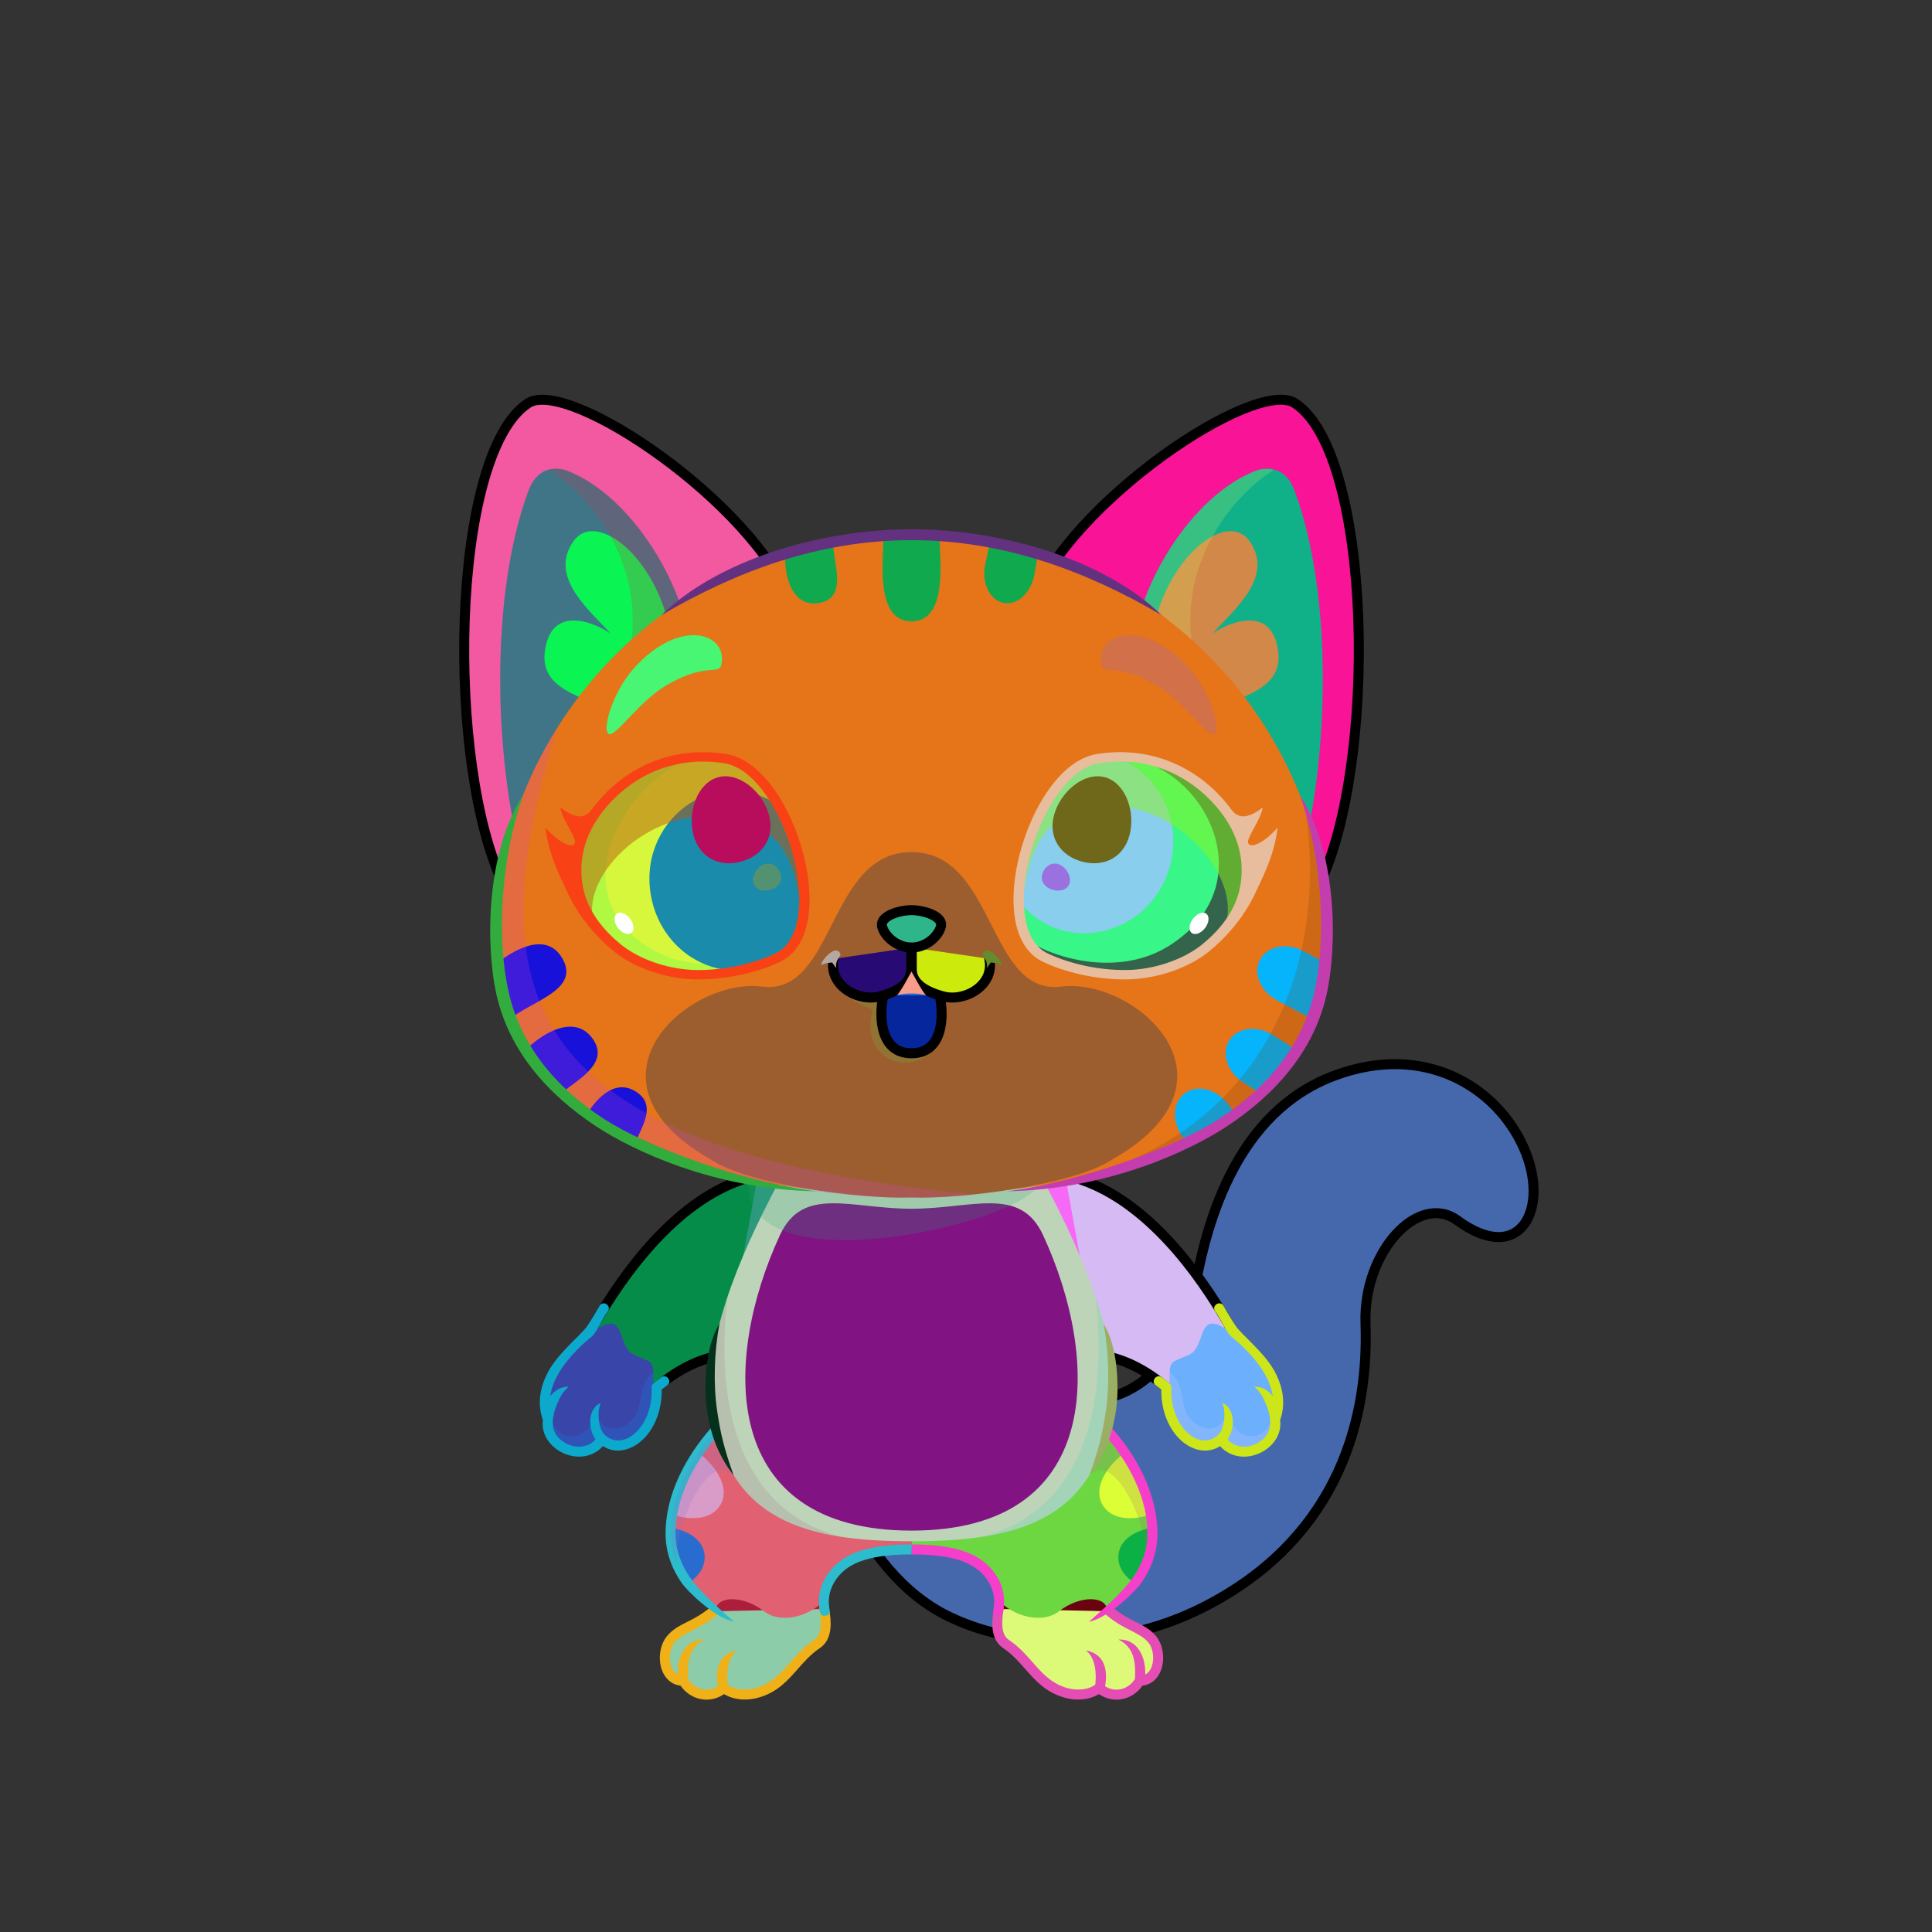 <?xml version="1.0" encoding="UTF-8"?><!DOCTYPE svg PUBLIC "-//W3C//DTD SVG 1.1//EN" "http://www.w3.org/Graphics/SVG/1.1/DTD/svg11.dtd"><!-- Creator: CorelDRAW 2018 (64-Bit) --><svg xmlns="http://www.w3.org/2000/svg" xmlns:xlink="http://www.w3.org/1999/xlink" xml:space="preserve" width="290mm" height="290mm" version="1.1" style="shape-rendering:geometricPrecision; text-rendering:geometricPrecision; image-rendering:optimizeQuality; fill-rule:evenodd; clip-rule:evenodd" viewBox="0 0 29000 29000">
 <rect x="0" y="0" width="29000" height="29000" fill="#333333" stroke="none"/>
 <defs>
  <style type="text/css">
   <![CDATA[
    .str2 {stroke:black;stroke-width:150;stroke-miterlimit:22.926}
    .str0 {stroke:black;stroke-width:150;stroke-linecap:round;stroke-linejoin:round;stroke-miterlimit:22.926}
    .str1 {stroke:black;stroke-width:150;stroke-linecap:round;stroke-linejoin:round;stroke-miterlimit:22.926}
    .fil4 {fill:none}
    .fil32 {fill:none;fill-rule:nonzero}
    .fil33 {fill:black}
    .fil1 {fill:#333333}
    .fil9 {fill:#333333}
    .fil5 {fill:#FEFEFE}
    .fil42 {fill:white}
    .fil7 {fill:black;fill-rule:nonzero}
    .fil3 {fill:black;fill-opacity:0.2}
    .fil6 {fill:black;fill-opacity:0.2}
    .fil31 {fill:#010B42;fill-opacity:0.2}
    .fil27 {fill:white;fill-opacity:0.2}
    .fil36 {fill:black;fill-rule:nonzero;fill-opacity:0.2}
    .fil41 {fill:black;fill-opacity:0.502}
    .fil16 {fill:white;fill-opacity:0.502}
    .fil23 {fill:url(#id0)}
    .fil0 {fill:url(#id1)}
    .fil8 {fill:url(#id2)}
    .fil10 {fill:url(#id3)}
    .fil19 {fill:url(#id4)}
    .fil14 {fill:url(#id5)}
    .fil28 {fill:url(#id6)}
    .fil26 {fill:url(#id7)}
    .fil20 {fill:url(#id8)}
    .fil12 {fill:url(#id9)}
    .fil13 {fill:url(#id10)}
    .fil22 {fill:url(#id11)}
    .fil15 {fill:url(#id12)}
    .fil25 {fill:url(#id13)}
    .fil29 {fill:url(#id14)}
    .fil17 {fill:url(#id15)}
    .fil24 {fill:url(#id16)}
    .fil11 {fill:url(#id17)}
    .fil44 {fill:url(#id18)}
    .fil45 {fill:url(#id19)}
    .fil40 {fill:url(#id20)}
    .fil39 {fill:url(#id21)}
    .fil43 {fill:url(#id22)}
    .fil18 {fill:url(#id23)}
    .fil34 {fill:url(#id24)}
    .fil21 {fill:url(#id25)}
    .fil30 {fill:url(#id26)}
    .fil2 {fill:url(#id27)}
    .fil38 {fill:url(#id28)}
    .fil37 {fill:url(#id29);fill-rule:nonzero}
    .fil35 {fill:url(#id30);fill-rule:nonzero}
   ]]>
  </style>
  <linearGradient id="id0" gradientUnits="userSpaceOnUse" x1="13682.26" y1="12790.23" x2="13682.26" y2="17976.76">
   <stop offset="0" style="stop-opacity:1; stop-color:white"/>
   <stop offset="0.71" style="stop-opacity:1; stop-color:#D9D9D9"/>
   <stop offset="1" style="stop-opacity:1; stop-color:#868F96"/>
  </linearGradient>
  <linearGradient id="id1" gradientUnits="userSpaceOnUse" x1="17781.48" y1="24629.53" x2="17781.47" y2="16001.77">
   <stop offset="0" style="stop-opacity:1; stop-color:#5E5E5E"/>
   <stop offset="0.388" style="stop-opacity:1; stop-color:#7D7D7D"/>
   <stop offset="1" style="stop-opacity:1; stop-color:#C9C9C9"/>
  </linearGradient>
  <linearGradient id="id2" gradientUnits="userSpaceOnUse" x1="15490.35" y1="24284.09" x2="15490.35" y2="21188.22">
   <stop offset="0" style="stop-opacity:1; stop-color:#FAFAFA"/>
   <stop offset="0.439" style="stop-opacity:1; stop-color:#FAFAFA"/>
   <stop offset="1" style="stop-opacity:1; stop-color:#CCCCCC"/>
  </linearGradient>
  <linearGradient id="id3" gradientUnits="userSpaceOnUse" xlink:href="#id2" x1="11873.49" y1="24284.09" x2="11873.49" y2="21188.22">
  </linearGradient>
  <linearGradient id="id4" gradientUnits="userSpaceOnUse" x1="15574.73" y1="11375.37" x2="20300.45" y2="7916.35">
   <stop offset="0" style="stop-opacity:1; stop-color:#30343D"/>
   <stop offset="0.569" style="stop-opacity:1; stop-color:#6D6F74"/>
   <stop offset="1" style="stop-opacity:1; stop-color:#AAAEB2"/>
  </linearGradient>
  <linearGradient id="id5" gradientUnits="userSpaceOnUse" xlink:href="#id0" x1="13681.92" y1="22974.87" x2="13681.92" y2="18061.81">
  </linearGradient>
  <linearGradient id="id6" gradientUnits="userSpaceOnUse" x1="9566.89" y1="10943.21" x2="10375.8" y2="9612.62">
   <stop offset="0" style="stop-opacity:1; stop-color:#333338"/>
   <stop offset="1" style="stop-opacity:1; stop-color:#505259"/>
  </linearGradient>
  <linearGradient id="id7" gradientUnits="userSpaceOnUse" x1="13681.69" y1="9326.52" x2="13681.69" y2="8026.03">
   <stop offset="0" style="stop-opacity:1; stop-color:#66686D"/>
   <stop offset="1" style="stop-opacity:1; stop-color:#2F3138"/>
  </linearGradient>
  <linearGradient id="id8" gradientUnits="userSpaceOnUse" x1="19935.01" y1="9535.48" x2="16922.27" y2="10296.29">
   <stop offset="0" style="stop-opacity:1; stop-color:#F5E2E2"/>
   <stop offset="1" style="stop-opacity:1; stop-color:#C49D9D"/>
  </linearGradient>
  <linearGradient id="id9" gradientUnits="userSpaceOnUse" x1="11764.23" y1="17989.54" x2="9601.31" y2="20656.35">
   <stop offset="0" style="stop-opacity:1; stop-color:#606369"/>
   <stop offset="0.231" style="stop-opacity:1; stop-color:#8D9093"/>
   <stop offset="0.878" style="stop-opacity:1; stop-color:#CCCCCC"/>
   <stop offset="1" style="stop-opacity:1; stop-color:#CCCCCC"/>
  </linearGradient>
  <linearGradient id="id10" gradientUnits="userSpaceOnUse" x1="13681.92" y1="17759.14" x2="13681.92" y2="23134.87">
   <stop offset="0" style="stop-opacity:1; stop-color:#54575E"/>
   <stop offset="0.102" style="stop-opacity:1; stop-color:#7E8185"/>
   <stop offset="0.529" style="stop-opacity:1; stop-color:#CCCCCC"/>
   <stop offset="1" style="stop-opacity:1; stop-color:#FAFAFA"/>
  </linearGradient>
  <linearGradient id="id11" gradientUnits="userSpaceOnUse" x1="13681.95" y1="17936.72" x2="13681.95" y2="8026.02">
   <stop offset="0" style="stop-opacity:1; stop-color:#30343D"/>
   <stop offset="0.388" style="stop-opacity:1; stop-color:#77797D"/>
   <stop offset="0.729" style="stop-opacity:1; stop-color:#A4A8AB"/>
   <stop offset="1" style="stop-opacity:1; stop-color:#E2E9F0"/>
  </linearGradient>
  <linearGradient id="id12" gradientUnits="userSpaceOnUse" xlink:href="#id4" x1="7064.07" y1="11375.37" x2="11789.79" y2="7916.35">
  </linearGradient>
  <linearGradient id="id13" gradientUnits="userSpaceOnUse" x1="17863.01" y1="16659.78" x2="19671.3" y2="14709.8">
   <stop offset="0" style="stop-opacity:1; stop-color:#1B1B1F"/>
   <stop offset="1" style="stop-opacity:1; stop-color:#42454D"/>
  </linearGradient>
  <linearGradient id="id14" gradientUnits="userSpaceOnUse" xlink:href="#id6" x1="16988.72" y1="10943.21" x2="17797.63" y2="9612.62">
  </linearGradient>
  <linearGradient id="id15" gradientUnits="userSpaceOnUse" xlink:href="#id8" x1="7429.51" y1="9535.48" x2="10442.25" y2="10296.29">
  </linearGradient>
  <linearGradient id="id16" gradientUnits="userSpaceOnUse" xlink:href="#id13" x1="7672.68" y1="16636.96" x2="9502.2" y2="14701.65">
  </linearGradient>
  <linearGradient id="id17" gradientUnits="userSpaceOnUse" xlink:href="#id9" x1="15599.61" y1="17989.54" x2="17762.53" y2="20656.35">
  </linearGradient>
  <linearGradient id="id18" gradientUnits="userSpaceOnUse" x1="17175.43" y1="11408.96" x2="16399.31" y2="14398.93">
   <stop offset="0" style="stop-opacity:1; stop-color:#0C586B"/>
   <stop offset="1" style="stop-opacity:1; stop-color:#BFEFFF"/>
  </linearGradient>
  <linearGradient id="id19" gradientUnits="userSpaceOnUse" x1="16939.24" y1="11443.39" x2="15960.92" y2="13889.9">
   <stop offset="0" style="stop-opacity:1; stop-color:black"/>
   <stop offset="0.549" style="stop-opacity:1; stop-color:#132440"/>
   <stop offset="1" style="stop-opacity:1; stop-color:#267C91"/>
  </linearGradient>
  <linearGradient id="id20" gradientUnits="userSpaceOnUse" xlink:href="#id19" x1="10417.32" y1="11986.86" x2="11405.03" y2="14445.01">
  </linearGradient>
  <linearGradient id="id21" gradientUnits="userSpaceOnUse" xlink:href="#id18" x1="10150.59" y1="11425.96" x2="11021.11" y2="14403.3">
  </linearGradient>
  <linearGradient id="id22" gradientUnits="userSpaceOnUse" x1="17432.39" y1="11424.23" x2="16701.5" y2="14639.81">
   <stop offset="0" style="stop-opacity:1; stop-color:#0E4D42"/>
   <stop offset="0.561" style="stop-opacity:1; stop-color:#1594BF"/>
   <stop offset="1" style="stop-opacity:1; stop-color:#4FA69F"/>
  </linearGradient>
  <linearGradient id="id23" gradientUnits="userSpaceOnUse" x1="8387.09" y1="8659.33" x2="10023.98" y2="10175.67">
   <stop offset="0" style="stop-opacity:1; stop-color:#E4BBB9"/>
   <stop offset="1" style="stop-opacity:1; stop-color:#B88383"/>
  </linearGradient>
  <linearGradient id="id24" gradientUnits="userSpaceOnUse" x1="13348.22" y1="13661.93" x2="13348.22" y2="14222.66">
   <stop offset="0" style="stop-opacity:1; stop-color:#FFCCCC"/>
   <stop offset="1" style="stop-opacity:1; stop-color:#DB9092"/>
  </linearGradient>
  <linearGradient id="id25" gradientUnits="userSpaceOnUse" xlink:href="#id23" x1="18977.43" y1="8659.33" x2="17340.54" y2="10175.67">
  </linearGradient>
  <linearGradient id="id26" gradientUnits="userSpaceOnUse" xlink:href="#id24" x1="13519.03" y1="15714.04" x2="13054.18" y2="14679.41">
  </linearGradient>
  <linearGradient id="id27" gradientUnits="userSpaceOnUse" x1="21604.56" y1="16181.81" x2="22299.91" y2="18626.06">
   <stop offset="0" style="stop-opacity:1; stop-color:white"/>
   <stop offset="0.502" style="stop-opacity:1; stop-color:#D9D9D9"/>
   <stop offset="1" style="stop-opacity:1; stop-color:#BDBEBE"/>
  </linearGradient>
  <linearGradient id="id28" gradientUnits="userSpaceOnUse" xlink:href="#id22" x1="9992.62" y1="11434.2" x2="10661.62" y2="14656.22">
  </linearGradient>
  <linearGradient id="id29" gradientUnits="userSpaceOnUse" x1="18010.14" y1="14231.05" x2="16104.43" y2="12446.42">
   <stop offset="0" style="stop-opacity:1; stop-color:black"/>
   <stop offset="1" style="stop-opacity:1; stop-color:#2B3B4F"/>
  </linearGradient>
  <linearGradient id="id30" gradientUnits="userSpaceOnUse" xlink:href="#id29" x1="9540.61" y1="14253.46" x2="11073.86" y2="12424.01">
  </linearGradient>
 </defs>
 <g id="Tail">
  <g id="_2530910583376">
   <path class="fil0" d="M12696.38 22535.08c-289.69,-624.12 -92.67,-1123.71 445.53,-1552.38 345.01,-274.8 791.94,-751.76 1516.68,-323.77 1292.64,598.4 2874.62,750.09 3300.1,-1447.66 242.57,-1252.94 780.55,-2584.39 2071.91,-3065.74 1504.57,-560.75 3010.86,643.52 2968.53,1470.9 -92.71,1812.11 -1182.04,499.35 -1491.79,566.11 -591.15,127.4 -1043.53,752.81 -1010.7,1686.08 66.32,1885.32 -718.39,3393.54 -2452,4265.74 -1139.82,573.45 -2628.36,686.53 -3784.69,139.11 -710.83,-336.51 -1224.89,-1011.12 -1563.57,-1738.39z" style="fill:#54cb81"/>
   <path class="fil1" d="M15587.3 20979.53c517.01,110.51 1027.2,90.52 1449.24,-166.99 315.64,243.07 543.82,736.48 437.36,1095.79 -169.33,571.5 312.95,661.11 16.63,904.53 -296.32,243.42 -1338.22,-216.54 -1311.24,-753.14 26.98,-536.6 -964.35,-618.6 -592.04,-1080.13l0.05 -0.06zm2306.31 -1483.24c23.97,-90.32 45.75,-185.18 65.08,-285.02 48.99,-253.04 119.78,-568.01 230.23,-901.43l1.37 -4.12 2.52 -7.58c159.89,86.65 323.88,141.11 477.02,-25.15 370.41,-402.16 1047.76,-412.76 1227.68,370.41 100.46,437.29 372.47,742.52 611.58,882.68 -12.06,109.06 -16.64,223.3 -12.45,342.54 1.73,49.13 2.86,98.35 3.36,147.66l0.04 3.53c0.23,23.49 0.3,46.99 0.25,70.51l-0.02 5.64c-0.08,22.53 -0.29,45.08 -0.63,67.64l-0.17 10.37c-0.36,21.42 -0.84,42.84 -1.44,64.28l-0.38 12.57c-0.62,20.42 -1.35,40.84 -2.2,61.27l-0.61 14.27c-0.83,18.86 -1.76,37.72 -2.79,56.59l-1.33 23.51c-1,17 -2.06,33.99 -3.22,50.99l-1.77 25.08c-1.16,15.93 -2.39,31.85 -3.69,47.78 -0.86,10.59 -1.77,21.17 -2.7,31.77l-2.71 29.94c-163.1,-108.98 -304.42,-256.15 -378.04,-435.2 -260.14,-632.63 -984.26,-285.75 -1492.26,-179.92 -219.55,45.74 -494.39,-175.45 -712.72,-480.61zm2472.33 1776.45c-64.32,272.04 -153.55,540.03 -271.34,799.77 -68.42,172.27 -153.83,341.15 -258.12,504.63 -95.96,150.42 -199.41,290.89 -309.38,421.69 -144.72,-124.43 -251.44,-292.58 -269.9,-460.77 -47.63,-433.93 -460.37,-264.59 -587.37,-508 -127,-243.41 121.7,-566.21 359.83,-698.51 238.13,-132.3 359.84,179.91 751.42,-89.96 174.67,-120.38 389.34,-83.81 584.86,31.15zm-4082.56 3301.54c-606.81,48.28 -1231.78,-17.8 -1804.94,-206.66 -91.72,-253.55 -187.8,-372.27 -5.12,-744.28 182.68,-372.01 -197.71,-704.22 135.22,-894.52 332.93,-190.3 1268.02,505.17 1166.45,962.28 -101.57,457.11 423.08,626.28 508.39,883.18z" style="fill:#796e5c"/>
   <path class="fil2" d="M21762.11 16136.99c652.12,274.15 1102.15,857.68 1237.02,1479.44 86.77,400.03 -9.95,933.16 -574.09,948.68 -441.6,-53.21 -675.59,-548.87 -1167.5,-284.36 -115.7,-223.52 -213.72,-449.65 -133.52,-620.81 246.48,-526.05 661.25,-210.49 367.05,-902.7 -121.76,-286.48 36.51,-520.94 271.04,-620.25z" style="fill:#3d65ef"/>
   <path class="fil3" d="M12696.38 22535.07c-90.34,-194.62 -133.34,-377.14 -133.42,-549.17 115.75,-25.57 205.66,-67.29 230.23,-144.3l180.72 -193.33c287.77,-97.79 1039.96,683.16 1327.73,585.37 1537.64,2208.5 5263.38,1809.02 6098.66,-1118.21 -236.72,1179.07 -922.57,2297.93 -2355.65,3018.93 -1139.83,573.46 -2628.37,686.53 -3784.7,139.11 -710.83,-336.51 -1224.89,-1011.12 -1563.57,-1738.4z" style="fill:#20430a"/>
   <path class="fil3" d="M22821.2 18441.75c-714.26,385.48 -851.01,-343.05 -1343.05,-251.29 -572.51,106.77 -1013.06,781.5 -981.52,1678.14 8.02,227.79 3.12,457.75 -16.76,687.43 -650.53,-1667.13 15.44,-2791.19 843.99,-2964.88 905.09,-189.74 793.25,876.7 1497.34,850.6z" style="fill:#2b1ff7"/>
   <path class="fil4 str0" d="M12696.38 22535.07c-289.69,-624.11 -92.67,-1123.69 445.53,-1552.37 345.01,-274.81 791.94,-751.76 1516.68,-323.77 1292.64,598.4 2874.63,750.09 3300.1,-1447.66 170.94,-882.95 606.38,-2519.55 2071.91,-3065.75 1354.38,-504.77 2433.64,173.44 2838.28,1076.16 407.7,909.54 -42.3,1794.15 -994.33,1096.01 -576.78,-422.96 -1416.16,463.57 -1377.92,1550.91 56.03,1593.19 -516.86,3292.18 -2451.98,4265.76 -1139.83,573.46 -2628.37,686.53 -3784.7,139.11 -710.83,-336.51 -1224.89,-1011.12 -1563.57,-1738.4z" style="fill:#4468ab"/>
  </g>
 </g>
 <g id="Legs">
  <g id="_2530910546128">
   <g>
    <path class="fil5" d="M17106.56 25229.69c-123.56,214.04 -403.48,285.33 -610.7,105.88 -70.65,70.23 -276.52,145.76 -526.32,65.76 -409.3,-131.09 -507.45,-461.77 -850.73,-710.04 -220.49,-159.47 -124.1,-477.15 -113.63,-668.35 363.68,340.29 782.66,-165.21 1075.55,-247.93 373.84,-101.68 736.94,157.82 534.63,412.54 198.78,95.76 519.95,237.68 672.68,411.38 168.78,191.96 120.75,630.76 -181.48,630.76z" style="fill:#6a0212"/>
    <path class="fil6" d="M17106.56 25229.69c-123.56,214.04 -403.48,285.33 -610.7,105.88 -70.65,70.23 -276.52,145.76 -526.32,65.76 -409.3,-131.09 -517.48,-492.65 -871.1,-725.96 -156.13,-103.02 -135.21,-387.74 -102.98,-573.56 17.85,-13.98 36.32,-26.67 55.45,-37.83 -59.89,533.31 1444.97,1527.91 1433.56,860.23 213.34,341.57 595.64,186.16 544.41,-150.27 126.71,133.91 271.29,-14.39 142.78,-274 182.48,62.12 215.54,288.03 209.67,440.56 -17.28,153.49 -106.7,289.19 -274.77,289.19z" style="fill:#7e8067"/>
    <path class="fil4" d="M16655.44 24185.7c277.12,231.33 479.91,239.56 632.6,413.23 168.75,191.92 120.75,630.76 -181.48,630.76 -123.56,214.04 -403.48,285.33 -610.7,105.88 -70.65,70.23 -276.53,145.76 -526.32,65.76 -409.3,-131.08 -519.97,-488.94 -871.1,-725.96 -156.04,-105.33 -138.82,-331.38 -109.24,-523.93" style="fill:#ddf978"/>
    <path class="fil7" d="M16703.49 24128.28c-31.71,-26.53 -78.94,-22.34 -105.47,9.37 -26.53,31.71 -22.34,78.94 9.37,105.47 143.13,119.49 265.97,181.45 373.06,235.47 99.11,49.99 183.3,92.46 251.34,169.85 80.91,92.01 97.3,255.88 55.21,369.54 -18.07,48.79 -48.88,94.04 -96.26,117.9 7.55,-268.78 -114.77,-534.12 -402.24,-526.25 186.74,95.17 268.32,253.8 247.69,592.25 -49.04,79.15 -127.69,137.43 -219.87,155.2 -79.73,15.37 -160.2,-1.74 -228.24,-45.5 38.29,-218.05 10.29,-483.64 -289.14,-537.54 139.24,98.32 162.69,330.02 141.92,510.69 -31.45,29.61 -97.92,60.43 -188.69,71.77 -74.89,9.35 -163.69,4.41 -259.78,-26.36 -221.4,-70.9 -352.35,-219.57 -489.63,-375.44 -103.47,-117.46 -210.28,-238.74 -362.43,-341.44 -56.89,-38.4 -82.67,-102.53 -91.71,-176.23 -10.43,-85.02 -0.14,-183.4 13.84,-274.46 14.63,-97.52 -130.16,-118.86 -144.78,-21.39 -15.59,101.48 -30.44,211.56 -17.88,314.01 13.96,113.78 57.62,215.39 156.75,282.29 136.05,91.83 236.45,205.83 333.71,316.24 151.08,171.53 295.19,335.14 556.43,418.8 119.65,38.32 230.28,44.46 323.64,32.8 92.59,-11.56 170.46,-41.41 225.37,-75.73 103.09,69.99 225.69,98.3 348.74,74.57 124.29,-23.96 233.03,-98.13 304.52,-201.86 136.16,-15.63 232.21,-107.3 278.66,-232.76 61.19,-165.25 34.13,-386.54 -83.33,-520.12 -86.71,-98.62 -183.05,-147.23 -296.46,-204.43 -99.73,-50.31 -214.13,-108.01 -344.34,-216.71z" style="fill:#e34db4"/>
   </g>
   <g>
    <path class="fil5" d="M10257.28 25229.69c123.56,214.04 403.48,285.33 610.7,105.88 70.65,70.23 276.52,145.76 526.32,65.76 409.3,-131.09 507.45,-461.77 850.73,-710.04 220.49,-159.47 124.1,-477.15 113.63,-668.35 -363.68,340.29 -782.66,-165.21 -1075.55,-247.93 -373.84,-101.68 -736.94,157.82 -534.63,412.54 -198.78,95.76 -519.95,237.68 -672.68,411.38 -168.78,191.96 -120.75,630.76 181.48,630.76z" style="fill:#ac1e3b"/>
    <path class="fil6" d="M10257.28 25229.69c123.56,214.04 403.48,285.33 610.7,105.88 70.65,70.23 276.52,145.76 526.32,65.76 409.3,-131.09 517.48,-492.65 871.1,-725.96 156.13,-103.02 135.21,-387.74 102.98,-573.56 -17.85,-13.98 -36.32,-26.67 -55.45,-37.83 59.89,533.31 -1444.97,1527.91 -1433.56,860.23 -213.34,341.57 -595.64,186.16 -544.41,-150.27 -126.71,133.91 -271.29,-14.39 -142.78,-274 -182.48,62.12 -215.54,288.03 -209.67,440.56 17.28,153.49 106.7,289.19 274.77,289.19z" style="fill:#8a35ee"/>
    <path class="fil4" d="M10708.4 24185.7c-277.12,231.33 -479.91,239.56 -632.6,413.23 -168.75,191.92 -120.75,630.76 181.48,630.76 123.56,214.04 403.48,285.33 610.7,105.88 70.65,70.23 276.53,145.76 526.32,65.76 409.3,-131.08 519.97,-488.94 871.1,-725.96 156.04,-105.33 138.82,-331.38 109.24,-523.93" style="fill:#8dcca8"/>
    <path class="fil7" d="M10660.35 24128.28c31.71,-26.53 78.94,-22.34 105.47,9.37 26.53,31.71 22.34,78.94 -9.37,105.47 -143.13,119.49 -265.97,181.45 -373.06,235.47 -99.11,49.99 -183.3,92.46 -251.34,169.85 -80.91,92.01 -97.3,255.88 -55.21,369.54 18.07,48.79 48.88,94.04 96.26,117.9 -7.55,-268.78 114.77,-534.12 402.24,-526.25 -186.74,95.17 -268.32,253.8 -247.69,592.25 49.04,79.15 127.69,137.43 219.87,155.2 79.73,15.37 160.2,-1.74 228.24,-45.5 -38.29,-218.05 -10.29,-483.64 289.14,-537.54 -139.24,98.32 -162.69,330.02 -141.92,510.69 31.45,29.61 97.92,60.43 188.69,71.77 74.89,9.35 163.69,4.41 259.78,-26.36 221.4,-70.9 352.35,-219.57 489.63,-375.44 103.47,-117.46 210.28,-238.74 362.43,-341.44 56.89,-38.4 82.67,-102.53 91.71,-176.23 10.43,-85.02 0.14,-183.4 -13.84,-274.46 -14.63,-97.52 130.16,-118.86 144.78,-21.39 15.59,101.48 30.44,211.56 17.88,314.01 -13.96,113.78 -57.62,215.39 -156.75,282.29 -136.05,91.83 -236.45,205.83 -333.71,316.24 -151.08,171.53 -295.19,335.14 -556.43,418.8 -119.65,38.32 -230.28,44.46 -323.64,32.8 -92.59,-11.56 -170.46,-41.41 -225.37,-75.73 -103.09,69.99 -225.69,98.3 -348.74,74.57 -124.29,-23.96 -233.03,-98.13 -304.52,-201.86 -136.16,-15.63 -232.21,-107.3 -278.66,-232.76 -61.19,-165.25 -34.13,-386.54 83.33,-520.12 86.71,-98.62 183.05,-147.23 296.46,-204.43 99.73,-50.31 214.13,-108.01 344.34,-216.71z" style="fill:#f0b018"/>
   </g>
  </g>
 </g>
 <g id="Feet">
  <g id="_2530910537840">
   <g>
    <path class="fil8" d="M13681.92 23259.3c427.66,0 1377.01,182.49 1321.36,776.1 214.87,221.86 637.04,349.26 895.5,148.38 312.37,-242.78 712.13,-231.34 719.72,-12.18 370.09,-264.31 678.95,-700.61 680.26,-1145.2 2.54,-860.67 -666.02,-1598.77 -968.73,-1838.18 -621.48,859.57 -1470.39,1269.07 -2648.11,1328.08l0 743z" style="fill:#6dd742"/>
    <path class="fil9" d="M17274.42 22734.47c-58.44,-349.63 -215.32,-669.59 -392.5,-931.62 -282.43,217.76 -475.24,535.39 -334.64,781.21 126.86,221.83 426.52,248.53 727.14,150.41z" style="fill:#dcfe36"/>
    <path class="fil9" d="M17030.25 23765.01c161.82,-221.56 267.74,-478.66 268.51,-738.61 0.1,-32.6 -0.89,-65 -2.66,-97.22 -261.66,47.88 -476.87,177.98 -506.2,395.86 -23.74,176.33 76.56,328.44 240.35,439.97z" style="fill:#0bb144"/>
    <path class="fil6" d="M17191.61 23490.47c67.26,-148.73 106.68,-305.87 107.15,-464.07 2.29,-775.52 -540.27,-1451.46 -869.11,-1752.78l-157.05 727.06c26.43,47.89 52.85,95.78 79.28,143.67 387.48,-413.26 946.79,878.84 839.73,1346.12z" style="fill:#9c726f"/>
    <path class="fil7" d="M14989.65 24253.86c61.92,5.19 73.8,-65.98 79.72,-153.93 7.91,-117.52 -3.98,-261.03 -93.95,-416.86 -0.83,-1.44 -1.71,-2.83 -2.62,-4.19 -99.87,-170.79 -246.56,-295.9 -460.28,-378.09 -207.63,-79.84 -477.91,-118.36 -830.6,-118.36l0 150c335.21,0 588.14,35.09 777.28,107.82 179.67,69.09 302.18,172.95 384.62,313.95 0.66,1.3 1.36,2.59 2.1,3.87 66.95,115.97 86.11,244.24 75.03,331.54 -8.67,68.26 -9.75,89.53 -10.95,105.24 -3.7,48.36 43.74,56 79.65,59.01zm1295.98 -3005.54c175.81,139.56 477.15,451.15 691.77,858.41 143.68,272.62 247.63,587.31 246.65,919.67 -0.71,244.76 -86.82,463.8 -217.71,652.31 -154.83,222.98 -454.47,481.51 -660.16,663.76 305.46,-60.86 713.14,-477.32 783.2,-578.22 146.74,-211.34 243.27,-458.73 244.09,-737.85 1.07,-359.93 -110.06,-697.96 -263.65,-989.39 -226.43,-429.66 -547.13,-759.98 -733.5,-907.38l-46.29 58.59 -44.38 60.1 -0.02 0z" style="fill:#f53ec9"/>
   </g>
   <g>
    <path class="fil10" d="M13681.92 23259.3c-427.66,0 -1377.01,182.49 -1321.36,776.1 -214.87,221.86 -637.04,349.26 -895.5,148.38 -312.37,-242.78 -712.13,-231.34 -719.72,-12.18 -370.09,-264.31 -678.95,-700.61 -680.26,-1145.2 -2.54,-860.67 666.02,-1598.77 968.73,-1838.18 621.48,859.57 1470.39,1269.07 2648.11,1328.08l0 743z" style="fill:#e16071"/>
    <path class="fil9" d="M10089.42 22734.47c58.44,-349.63 215.32,-669.59 392.5,-931.62 282.43,217.76 475.24,535.39 334.64,781.21 -126.86,221.83 -426.52,248.53 -727.14,150.41z" style="fill:#d99bc8"/>
    <path class="fil9" d="M10333.59 23765.01c-161.82,-221.56 -267.74,-478.66 -268.51,-738.61 -0.1,-32.6 0.89,-65 2.66,-97.22 261.66,47.88 476.87,177.98 506.2,395.86 23.74,176.33 -76.56,328.44 -240.35,439.97z" style="fill:#296ccf"/>
    <path class="fil7" d="M12374.19 24253.86c-61.92,5.19 -73.8,-65.98 -79.72,-153.93 -7.91,-117.52 3.98,-261.03 93.95,-416.86 0.83,-1.44 1.71,-2.83 2.62,-4.19 99.87,-170.79 246.56,-295.9 460.28,-378.09 207.63,-79.84 477.91,-118.36 830.6,-118.36l0 150c-335.21,0 -588.14,35.09 -777.28,107.82 -179.67,69.09 -302.18,172.95 -384.62,313.95 -0.66,1.3 -1.36,2.59 -2.1,3.87 -66.95,115.97 -86.11,244.24 -75.03,331.54 8.67,68.26 9.75,89.53 10.95,105.24 3.7,48.36 -43.74,56 -79.65,59.01zm-1295.98 -3005.54c-175.81,139.56 -477.15,451.15 -691.77,858.41 -143.68,272.62 -247.63,587.31 -246.65,919.67 0.71,244.76 86.82,463.8 217.71,652.31 154.83,222.98 454.47,481.51 660.16,663.76 -305.46,-60.86 -713.14,-477.32 -783.2,-578.22 -146.74,-211.34 -243.27,-458.73 -244.09,-737.85 -1.07,-359.93 110.06,-697.96 263.65,-989.39 226.43,-429.66 547.13,-759.98 733.5,-907.38l46.29 58.59 44.38 60.1 0.02 0z" style="fill:#2cbccd"/>
    <path class="fil6" d="M10172.23 23490.47c-67.26,-148.73 -106.68,-305.87 -107.15,-464.07 -2.29,-775.52 540.27,-1451.46 869.11,-1752.78l157.05 727.06c-26.43,47.89 -52.85,95.78 -79.28,143.67 -387.48,-413.26 -946.79,878.84 -839.73,1346.12z" style="fill:#8976cc"/>
   </g>
  </g>
 </g>
 <g id="Body">
  <animateTransform type="translate" values="0;0 200;0;0 200;0;0 200;0;0 200;0" dur="10" repeatCount="indefinite" additive="sum" attributeName="transform"/>
  <g id="_2531485531648">
   <g>
    <path class="fil11" d="M16231.2 17708.66c1006.56,345.42 1818.61,1401.79 2256.58,2165.43 288.88,503.69 -636.05,1265.03 -911.19,1013.52 -627.05,-573.17 -1208.37,-619.78 -1688.45,-542.15 -741.88,119.97 -1352.69,-1920.87 -930.81,-2545.29 421.91,-21.63 933.51,-40.49 1273.87,-91.51z" style="fill:#f868f7"/>
    <path class="fil9" d="M17578.57 18640.75c249.97,263.31 469.56,548.59 652.59,821 -275.63,240.36 -621.2,348.67 -833.51,154.31 -240.88,-220.5 -88.69,-667.18 180.92,-975.31z" style="fill:#2875f0"/>
    <path class="fil9" d="M16461.31 17791.46c342.05,150.47 661.21,375.61 948.16,635.46 -230.46,378.65 -596.95,637.06 -902.37,455.48 -315.08,-187.33 -281.06,-698.2 -45.79,-1090.94z" style="fill:#fde376"/>
    <path class="fil6" d="M17511.96 20830.3c-602.27,-518.8 -1160.28,-559.8 -1623.82,-484.84 -171.07,27.66 -335.13,-59.69 -481.2,-217.95 -325.13,-471.76 752.73,-1097.7 1038.62,-655.88 261.31,403.84 734.1,847.76 1111.39,1126.01 -1.79,93.3 16.27,193.39 -44.96,232.66l0 -0.01 -0.03 0.01z" style="fill:#14bde9"/>
    <path class="fil4 str1" d="M16476.95 20332.96c340.18,46.54 711.15,199.54 1099.64,554.65 275.13,251.49 1152.89,-508.63 864.02,-1012.31 -437.96,-763.63 -1202.86,-1821.23 -2209.41,-2166.64 -90.05,-30.9 -171.83,-58.83 -246.03,-84.05" style="fill:#d5baf4"/>
   </g>
   <g>
    <path class="fil5" d="M17500.83 20836.37c-31.01,671.59 506.32,1058.8 828,765.31 253.5,397.35 884.17,103.39 809.26,-292.5 203.13,-535.14 -266.24,-1035.76 -634.19,-1325.08 -198.11,-64.5 -364.18,-247.68 -461.85,44.06 -113.97,340.43 -156.85,278.81 -402.23,397.75 -163.53,79.26 -10.67,351.89 -138.99,410.46z" style="fill:#6caffc"/>
    <path class="fil6" d="M17500.83 20836.37c-31.01,671.59 506.32,1058.8 828,765.31 341.06,429.25 911,23.85 753.65,-292.7 -65.31,297.19 -520.59,407.83 -657.17,-118.23 -113.25,412.02 -522.03,237.66 -614.7,26.73 -95.14,-216.58 -44.81,-462.8 -253.66,-619.84 -1.8,93.31 16.28,193.4 -44.96,232.65l-0.16 0.1 -0.17 0.11c-1.48,0.93 -2.97,1.82 -4.53,2.69l-0.17 0.1 -0.18 0.09 -0.14 0.09 -0.03 0.01 -0.18 0.1 -0.17 0.09 -0.18 0.09c-1.69,0.92 -3.44,1.79 -5.25,2.61z" style="fill:#e5cffd"/>
    <path class="fil7" d="M17436.91 20673.48c-79.39,-58.19 -167.86,62.52 -88.48,120.7 28.24,20.69 56.25,42.36 83.3,64.61 -3.93,302.02 99.68,551.64 246.17,712.18 55.54,60.86 117.82,109.47 183.4,143.86 145.9,76.49 311.53,82.65 453.24,-7.98 209.57,238.5 583.03,191.12 784.7,-34.27 86.01,-96.11 134.73,-220.26 115.83,-356.13 82.54,-234.31 46.25,-463.42 -52.44,-673.52 -132.46,-282 -402.86,-497.73 -588.08,-703.58 -33.5,-37.22 -180.19,-286.69 -214.16,-345.48 -58.56,-79 -178.69,10.05 -120.12,89.06 35.43,47.77 75.16,120.11 111.48,186.29 6.41,11.67 81.45,153.11 123.81,187.52 201.58,163.8 430.96,392.41 551.71,649.47 38.04,80.97 65.19,164.94 76.97,250.68 -53.73,-69.19 -156.09,-151.42 -275.06,-139.39 80.64,67.61 125.53,143.46 171.18,252.76 65.8,157.59 113.11,362.41 -12.44,502.72 -141.93,158.63 -411.75,205.47 -562.48,33.5 115.64,-164.64 117.79,-464.48 -80.37,-548.33 54.53,102.27 47.95,374.07 -54.76,476.76 -86.33,86.32 -222.41,119.56 -359.87,47.5 -49.57,-25.99 -97.71,-63.9 -141.8,-112.22 -128.18,-140.48 -217.35,-364.86 -206.61,-639.48 1.55,-21.67 -6.3,-43.83 -23.35,-59.87 -36.49,-34.26 -81.32,-67.73 -121.77,-97.36z" style="fill:#cde61a"/>
   </g>
   <g>
    <path class="fil12" d="M11132.64 17708.66c-1006.56,345.42 -1818.61,1401.79 -2256.58,2165.43 -288.88,503.69 636.05,1265.03 911.19,1013.52 627.05,-573.17 1208.37,-619.78 1688.45,-542.15 741.88,119.97 1352.69,-1920.87 930.81,-2545.29 -421.91,-21.63 -933.51,-40.49 -1273.87,-91.51z" style="fill:#2d987e"/>
    <path class="fil9" d="M9785.27 18640.75c-249.97,263.31 -469.56,548.59 -652.59,821 275.63,240.36 621.2,348.67 833.51,154.31 240.88,-220.5 88.69,-667.18 -180.92,-975.31z" style="fill:#79d068"/>
    <path class="fil9" d="M10902.53 17791.46c-342.05,150.47 -661.21,375.61 -948.16,635.46 230.46,378.65 596.95,637.06 902.37,455.48 315.08,-187.33 281.06,-698.2 45.79,-1090.94z" style="fill:#9a0d9e"/>
    <path class="fil6" d="M9851.88 20830.3c602.27,-518.8 1160.28,-559.8 1623.82,-484.84 171.07,27.66 335.13,-59.69 481.2,-217.95 325.13,-471.76 -752.73,-1097.7 -1038.62,-655.88 -261.31,403.84 -734.1,847.76 -1111.39,1126.01 1.79,93.3 -16.27,193.39 44.96,232.66l0 -0.01 0.03 0.01z" style="fill:#c6f516"/>
    <path class="fil4 str1" d="M10886.89 20332.96c-340.18,46.54 -711.15,199.54 -1099.64,554.65 -275.13,251.49 -1152.89,-508.63 -864.02,-1012.31 437.96,-763.63 1202.86,-1821.23 2209.41,-2166.64 90.05,-30.9 171.83,-58.83 246.03,-84.05" style="fill:#068c49"/>
   </g>
   <g>
    <path class="fil5" d="M9863.01 20836.37c31.01,671.59 -506.32,1058.8 -828,765.31 -253.5,397.35 -884.17,103.39 -809.26,-292.5 -203.13,-535.14 266.24,-1035.76 634.19,-1325.08 198.11,-64.5 364.18,-247.68 461.85,44.06 113.97,340.43 156.85,278.81 402.23,397.75 163.53,79.26 10.67,351.89 138.99,410.46z" style="fill:#3945a8"/>
    <path class="fil6" d="M9863.01 20836.37c31.01,671.59 -506.32,1058.8 -828,765.31 -341.06,429.25 -911,23.85 -753.65,-292.7 65.31,297.19 520.59,407.83 657.17,-118.23 113.25,412.02 522.03,237.66 614.7,26.73 95.14,-216.58 44.81,-462.8 253.66,-619.84 1.8,93.31 -16.28,193.4 44.96,232.65l0.16 0.1 0.17 0.11c1.48,0.93 2.97,1.82 4.53,2.69l0.17 0.1 0.18 0.09 0.14 0.09 0.03 0.01 0.18 0.1 0.17 0.09 0.18 0.09c1.69,0.92 3.44,1.79 5.25,2.61z" style="fill:#098ef0"/>
    <path class="fil7" d="M9926.93 20673.48c79.39,-58.19 167.86,62.52 88.48,120.7 -28.24,20.69 -56.25,42.36 -83.3,64.61 3.93,302.02 -99.68,551.64 -246.17,712.18 -55.54,60.86 -117.82,109.47 -183.4,143.86 -145.9,76.49 -311.53,82.65 -453.24,-7.98 -209.57,238.5 -583.03,191.12 -784.7,-34.27 -86.01,-96.11 -134.73,-220.26 -115.83,-356.13 -82.54,-234.31 -46.25,-463.42 52.44,-673.52 132.46,-282 402.86,-497.73 588.08,-703.58 33.5,-37.22 180.19,-286.69 214.16,-345.48 58.56,-79 178.69,10.05 120.12,89.06 -35.43,47.77 -75.16,120.11 -111.48,186.29 -6.41,11.67 -81.45,153.11 -123.81,187.52 -201.58,163.8 -430.96,392.41 -551.71,649.47 -38.04,80.97 -65.19,164.94 -76.97,250.68 53.73,-69.19 156.09,-151.42 275.06,-139.39 -80.64,67.61 -125.53,143.46 -171.18,252.76 -65.8,157.59 -113.11,362.41 12.44,502.72 141.93,158.63 411.75,205.47 562.48,33.5 -115.64,-164.64 -117.79,-464.48 80.37,-548.33 -54.53,102.27 -47.95,374.07 54.76,476.76 86.33,86.32 222.41,119.56 359.87,47.5 49.57,-25.99 97.71,-63.9 141.8,-112.22 128.18,-140.48 217.35,-364.86 206.61,-639.48 -1.55,-21.67 6.3,-43.83 23.35,-59.87 36.49,-34.26 81.32,-67.73 121.77,-97.36z" style="fill:#0ca9cd"/>
   </g>
   <g>
    <path class="fil13" d="M13681.92 23134.87c-1547.89,0 -2751.5,-290.59 -2992.7,-1955.85 -146.87,-1014.04 390.42,-2286.86 991,-3419.88 634.24,80.29 1288.94,123.26 2001.7,142.31 712.76,-19.05 1367.46,-62.02 2001.7,-142.31 600.58,1133.02 1137.87,2405.84 991,3419.88 -241.2,1665.26 -1444.81,1955.85 -2992.7,1955.85z" style="fill:#bdd4b8"/>
    <path class="fil6" d="M12620.51 23067.29c-1015.93,-155.83 -1748.88,-628.88 -1931.29,-1888.27 -75.17,-519 28.96,-1105.79 228.98,-1706.93 -223.57,2000.42 401.77,3257.02 1702.31,3595.2z" style="fill:#a16b89"/>
    <path class="fil7" d="M11011.96 22144.35c-249.8,-320.87 -347.52,-640.99 -396.86,-954.78 -59.27,-376.93 -23.8,-997.6 184.1,-1319.31 -78.5,420.39 -93.5,905.22 -35.86,1298.21 50,340.9 103.32,571.56 248.62,975.88z" style="fill:#05301c"/>
    <path class="fil14" d="M13681.92 18143.76c-910.76,0 -1629.68,-349.36 -1974.1,394.61 -874.88,1889.8 -905.44,4436.5 1974.1,4436.5 2879.54,0 2848.98,-2546.7 1974.1,-4436.5 -344.42,-743.97 -1063.34,-394.61 -1974.1,-394.61z" style="fill:#811382"/>
    <path class="fil6" d="M14743.33 23067.29c1015.93,-155.83 1748.88,-628.88 1931.29,-1888.27 75.17,-519 -28.96,-1105.79 -228.98,-1706.93 223.57,2000.42 -401.77,3257.02 -1702.31,3595.2z" style="fill:#40d2b5"/>
    <path class="fil7" d="M16351.92 22144.35c249.8,-320.87 347.52,-640.99 396.86,-954.78 59.27,-376.93 23.8,-997.6 -184.1,-1319.31 78.5,420.39 93.5,905.22 35.86,1298.21 -50,340.9 -103.32,571.56 -248.62,975.88z" style="fill:#9baf64"/>
    <path class="fil3" d="M15595.28 17767.24c-201.32,588.92 -4568.35,1613.05 -4355.85,-95.16 818.59,45.62 3658.84,-47.08 4355.85,95.16z" style="fill:#2aa27b"/>
   </g>
  </g>
 </g>
 <g id="Head">
  <animateTransform type="translate" values="0;0 200;0;0 200;0;0 200;0;0 200;0" dur="10" repeatCount="indefinite" additive="sum" attributeName="transform"/>
  <g id="_2531482628208">
   <g>
    <g>
     <path class="fil15" d="M7567.49 13291.5c-878.17,-1768.74 -819.49,-6465.16 359.07,-7239.12 596.95,-392.02 3403.46,1505.37 3959.53,3023.4 -1294.57,1227.05 -3024.02,2988.68 -4318.6,4215.72z" style="fill:#5fd847"/>
     <path class="fil16" d="M11560.99 9386.24c-556.07,-1518.03 -3238.58,-3334.29 -3835.51,-2942.28 -113.91,74.81 -217.75,186.82 -311.79,329.09 137.96,-334.26 308.55,-586.49 512.87,-720.67 596.95,-392.02 3403.46,1505.37 3959.53,3023.4l-325.1 310.46z" style="fill:#d30d6a"/>
     <path class="fil3" d="M7567.49 13291.5c-878.17,-1768.74 -819.49,-6465.16 359.07,-7239.12 -969,779.29 -1017.36,5523.03 42.4,6855.13 -137.59,132.62 -271.74,261.03 -401.47,383.99z" style="fill:#a52958"/>
     <path class="fil4 str0" d="M7567.49 13291.5c-878.17,-1768.74 -819.49,-6465.16 359.07,-7239.12 596.95,-392.02 3403.46,1505.37 3959.53,3023.4 -1294.57,1227.05 -3024.02,2988.68 -4318.6,4215.72z" style="fill:#f359a1"/>
     <path class="fil17" d="M10363.66 9853.26c-18.59,-979.88 -865.47,-2419.97 -1868.39,-2794.72 -157.49,-48.63 -430.47,-53.81 -564.55,310.73 -592.68,1611.45 -492.4,4009.51 -125.19,5427.44 524.28,-835.37 1290.5,-2107.23 2558.13,-2943.45z" style="fill:#407588"/>
     <path class="fil18" d="M10108.33 9958.2c-12.96,-1399.09 -1117.99,-2371.57 -1499.29,-1835.89 -388.01,545.14 263.91,1055.95 557.66,1389.86 -236.64,-168.71 -822.94,-404.56 -965.17,145 -150.51,581.59 312.05,732.72 782.08,923.16 230.86,-196.25 907.67,-540.66 1124.72,-622.13z" style="fill:#0af454"/>
     <path class="fil3" d="M10363.66 9853.26c-18.59,-979.88 -865.47,-2419.97 -1868.39,-2794.72 -72,-22.23 -160.08,-31.89 -250.99,-2.6 944.2,583.59 2039.58,2368.41 442.48,4215.41 420.73,-223.86 1112.84,-1046 1676.9,-1418.09z" style="fill:#de2846"/>
    </g>
    <g>
     <path class="fil19" d="M19797.03 13291.5c878.17,-1768.74 819.49,-6465.16 -359.07,-7239.12 -596.95,-392.02 -3403.46,1505.37 -3959.53,3023.4 1294.57,1227.05 3024.02,2988.68 4318.6,4215.72z" style="fill:#01402f"/>
     <path class="fil16" d="M15803.53 9386.24c556.07,-1518.03 3238.58,-3334.29 3835.51,-2942.28 113.91,74.81 217.75,186.82 311.79,329.09 -137.96,-334.26 -308.55,-586.49 -512.87,-720.67 -596.95,-392.02 -3403.46,1505.37 -3959.53,3023.4l325.1 310.46z" style="fill:#69f3a3"/>
     <path class="fil3" d="M19797.03 13291.5c878.17,-1768.74 819.49,-6465.16 -359.07,-7239.12 969,779.29 1017.36,5523.03 -42.4,6855.13 137.59,132.62 271.74,261.03 401.47,383.99z" style="fill:#dbb1e4"/>
     <path class="fil4 str0" d="M19797.03 13291.5c878.17,-1768.74 819.49,-6465.16 -359.07,-7239.12 -596.95,-392.02 -3403.46,1505.37 -3959.53,3023.4 1294.57,1227.05 3024.02,2988.68 4318.6,4215.72z" style="fill:#f81397"/>
     <path class="fil20" d="M17000.86 9853.26c18.59,-979.88 865.47,-2419.97 1868.39,-2794.72 157.49,-48.63 430.47,-53.81 564.55,310.73 592.68,1611.45 492.4,4009.51 125.19,5427.44 -524.28,-835.37 -1290.5,-2107.23 -2558.13,-2943.45z" style="fill:#10b189"/>
     <path class="fil21" d="M17256.19 9958.2c12.96,-1399.09 1117.99,-2371.57 1499.29,-1835.89 388.01,545.14 -263.91,1055.95 -557.66,1389.86 236.64,-168.71 822.94,-404.56 965.17,145 150.51,581.59 -312.05,732.72 -782.08,923.16 -230.86,-196.25 -907.67,-540.66 -1124.72,-622.13z" style="fill:#d28848"/>
     <path class="fil3" d="M17000.86 9853.26c18.59,-979.88 865.47,-2419.97 1868.39,-2794.72 72,-22.23 160.08,-31.89 250.99,-2.6 -944.2,583.59 -2039.58,2368.41 -442.48,4215.41 -420.73,-223.86 -1112.84,-1046 -1676.9,-1418.09z" style="fill:#dafa68"/>
    </g>
   </g>
   <g>
    <path class="fil22" d="M13682.26 8026.03c-4348.4,0.01 -6822.34,4005.39 -6118.69,7019.91 481.47,2062.64 3344.41,2890.78 6118.37,2890.78 2773.96,0 5636.9,-828.14 6118.37,-2890.78 703.65,-3014.52 -1769.65,-7019.92 -6118.05,-7019.91z" style="fill:#e67419"/>
    <path class="fil23" d="M13682.26 12790.23c-1264.3,0 -1139.9,2155.95 -2246.33,2018.91 -1113.82,-137.96 -2854.66,1413.27 -761.89,2597.62 558.46,372.54 2237.61,595.58 3008.22,567.65 770.61,27.93 2449.76,-195.11 3008.22,-567.65 2092.77,-1184.35 351.93,-2735.58 -761.89,-2597.62 -1106.43,137.04 -982.03,-2018.91 -2246.33,-2018.91z" style="fill:#9c5e2f"/>
    <path class="fil24" d="M7467.03 14452.29c27.34,284.68 78.77,587.4 173.86,858.34 297.15,-276.34 1060.06,-434.69 810.73,-905.03 -219.8,-414.68 -677.49,-192.35 -984.59,46.69zm398.18 1333.31c144.07,238.71 326.35,455.53 540.89,651.27 151.5,-179.64 754.03,-431.18 506.92,-819.86 -266.37,-419.03 -777.31,-115.23 -1047.81,168.59zm930.62 960.56c224.48,155.88 472.37,295.05 738.85,418.44 65.52,-204.67 321.78,-538.38 52.59,-748.89 -321.47,-251.41 -619.29,41.69 -791.44,330.45z" style="fill:#1811d9"/>
    <path class="fil25" d="M19897.49 14452.29c-19.31,201.09 -51.21,399.45 -96.54,593.65 -21.16,90.65 -47.17,178.78 -77.32,264.69l-567.48 -300.84 0.16 -0.31c-240.48,-137.34 -349.43,-403.88 -243.41,-603.88 106.01,-200 387.77,-259.42 636.42,-137.48l0.16 -0.31 348.01 184.48zm-398.18 1333.31c-144.07,238.71 -326.35,455.53 -540.89,651.27l-312.03 -198.38 0.19 -0.3c-228.92,-155.86 -316.53,-430.15 -195.08,-621.18 121.43,-191.02 407,-228.06 645.27,-86.91l0.18 -0.3 402.36 255.8zm-930.62 960.56c-224.48,155.88 -472.37,295.05 -738.85,418.44l-76.65 -98.02 0.28 -0.22c-163.65,-223.41 -154.53,-511.21 23.78,-650.65 178.31,-139.45 459.83,-78.9 637.21,133.78l0.27 -0.22 153.96 196.89z" style="fill:#06b4fb"/>
    <path class="fil26" d="M15577.41 8340.01c-227.84,-109.05 -466.39,-121.53 -715.61,-205.47l-80.69 372.94 0.32 0.06c-39.14,267.02 86.8,508.05 287.24,543.39 200.44,35.34 401.22,-148.08 455.77,-412.38l0.32 0.05 52.65 -298.59zm-1895.15 -313.98c-142.02,0 -281.92,4.5 -419.9,12.87 0,331.25 -139.18,1287.6 419.9,1287.6 559.09,0 419.9,-956.35 419.9,-1287.6 -137.97,-8.37 -277.88,-12.87 -419.9,-12.87zm-1179.54 108.5c-249.21,83.94 -487.77,96.43 -715.61,205.48 -14.53,320.58 109.36,781.34 508.74,710.92 436.65,-76.99 212.68,-596.44 206.87,-916.4z" style="fill:#10a94e"/>
    <path class="fil6" d="M7463.1 13562.49c-56.89,677.53 9.84,1514.85 343.19,2120.91 656.64,1193.82 2148.31,1745.81 3403.69,2014.85 1067.6,228.8 2134.2,352.72 3448.19,234.61 -6954.54,-679.63 -7513.91,-3061.34 -6287.29,-7018.5 -497.74,774.09 -830.76,1731.01 -907.78,2648.13z" style="fill:#dc44e0"/>
    <path class="fil27" d="M19558.23 15683.4c-656.64,1193.82 -2148.31,1745.81 -3403.69,2014.85 3031.5,-802.01 3762.72,-3474.42 3437.68,-5550.53 368.67,1048.64 514.5,2538.48 -33.99,3535.68z" style="fill:#6a3e0c"/>
    <path class="fil7" d="M13681.94 8108.03c-1395.63,0 -2641.41,472.16 -3755.29,1126.57 838.38,-818.08 2363.61,-1289.8 3755.29,-1289.8 1391.68,0 2916.91,471.72 3755.29,1289.8 -1113.88,-654.41 -2359.66,-1126.57 -3755.29,-1126.57z" style="fill:#643180"/>
    <path class="fil7" d="M7849.73 11938.77c-339.66,988.55 -395.64,2138.15 -216.05,2944.56 178.58,801.84 697.02,1428.15 1416.95,1902.22 661.2,435.41 2110.06,958.64 3200.16,1096.55 -1560.35,-30.12 -2774.38,-630.57 -3282.2,-962.01 -753.19,-491.57 -1329.37,-1151.32 -1517.36,-1995.41 -165.56,-743.4 -154.07,-2136.53 398.5,-2985.91z" style="fill:#32ac3c"/>
    <path class="fil7" d="M19514.79 11938.77c339.66,988.55 395.64,2138.15 216.05,2944.56 -178.58,801.84 -697.02,1428.15 -1416.95,1902.22 -661.2,435.41 -2110.06,958.64 -3200.16,1096.55 1560.35,-30.12 2774.38,-630.57 3282.2,-962.01 753.19,-491.57 1329.37,-1151.32 1517.36,-1995.41 165.56,-743.4 154.07,-2136.53 -398.5,-2985.91z" style="fill:#c33dae"/>
    <path class="fil28" d="M9160.74 11020.89c122.22,-18.17 452.73,-509.21 854.05,-740.91 650.13,-375.35 798.98,-99.18 821.29,-353.45 39.59,-451.25 -667.85,-630.67 -1327.41,111.4 -337.51,379.73 -496.3,1005.04 -347.93,982.96z" style="fill:#48f673"/>
    <path class="fil29" d="M18203.78 11020.89c-122.22,-18.17 -452.73,-509.21 -854.05,-740.91 -650.13,-375.35 -798.98,-99.18 -821.29,-353.45 -39.59,-451.25 667.85,-630.67 1327.41,111.4 337.51,379.73 496.3,1005.04 347.93,982.96z" style="fill:#d17049"/>
   </g>
   <g>
    <path class="fil30" d="M13682.26 15810.11c-468.67,0 -493.06,-540.47 -422.5,-868.99 150.47,-56.62 422.16,-197.06 422.5,-357.78 0.34,160.72 272.03,301.16 422.5,357.78 70.56,328.52 46.17,868.99 -422.5,868.99z" style="fill:#0a52fd"/>
    <path class="fil31" d="M13792.5 15911.53c-391.44,149.18 -854.99,-144.52 -694.8,-742.57 11.88,-44.34 -354.55,-86.44 -394.13,-314.76 207.43,248.56 1005.12,33.26 978.69,-270.86 0.34,160.72 272.03,301.16 422.5,357.78 14.37,66.89 84.11,273.25 32.54,216.81 -140.27,-153.52 -293.89,-198.32 -355.72,-149.19 -89.9,71.43 -57.05,296.02 -99.32,296.02 -51.12,0 -40.33,-249.9 -88.53,-293.81 -36.37,-33.12 -125.84,4.2 -191.08,117.2 -92.79,160.73 28.37,681.96 279.61,681.96 153.97,0 406.67,-195.28 382.1,-145.96 -53.99,108.36 -140.38,197.27 -271.86,247.38z" style="fill:#68cc43"/>
    <path class="fil4 str2" d="M14104.76 14941.12c70.56,328.52 46.17,868.99 -422.5,868.99 -468.67,0 -493.06,-540.47 -422.5,-868.99" style="fill:#06269e"/>
    <g>
     <path class="fil32 str0" d="M12514.64 14392.6c-86.8,392.94 362.45,652 692.34,563.61 329.9,-88.4 470.57,-231.38 470.57,-405.65l0 -327.9" style="fill:#280a74"/>
     <path class="fil32 str0" d="M14849.22 14392.6c86.8,392.94 -362.45,652 -692.34,563.61 -329.9,-88.4 -470.57,-231.38 -470.57,-405.65l0 -327.9" style="fill:#ccea0b"/>
     <path class="fil33" d="M12609.28 14304.97c32.08,52.55 -78.78,85.27 -57.61,226.67 1.58,6.43 -57.69,-85.47 -63.52,-84.67 -57.84,7.94 -87.01,4.67 -141.23,31.58 -91.66,45.47 167.94,-328.34 262.36,-173.58z" style="fill:#b5a7a2"/>
     <path class="fil33" d="M14754.58 14304.97c-32.08,52.55 78.78,85.27 57.61,226.67 -1.58,6.43 57.69,-85.47 63.52,-84.67 57.84,7.94 87.01,4.67 141.23,31.58 91.66,45.47 -167.94,-328.34 -262.36,-173.58z" style="fill:#648b2c"/>
     <path class="fil33" d="M13903.03 14940.29c-108.58,-36.91 -333.64,-36.91 -442.21,0 50.5,-34.26 218.79,-356.97 221.1,-356.97 2.32,0 170.61,322.71 221.11,356.97z" style="fill:#f89c8b"/>
    </g>
   </g>
   <path class="fil34 str1" d="M13681.93 13661.93c-194.19,0 -464.62,92.75 -443.8,231.23 19.09,127.03 197.21,329.5 443.8,329.5 246.59,0 424.71,-202.47 443.8,-329.5 20.82,-138.48 -249.61,-231.23 -443.8,-231.23z" style="fill:#2fb58a"/>
   <path class="fil35" d="M11917.85 14016.72c-95.53,26.08 -245.93,-108.6 -450.32,-283.93 -820.22,-703.6 -1932.24,-1027.99 -2831.13,-189.22 640.8,-1336.9 2266.64,-1038.68 3015.46,81.92 79.7,102.02 140.6,206.2 245.9,248.8 41.36,16.74 146.32,107.95 20.09,142.43z" style="fill:#37970a"/>
   <path class="fil36" d="M10901.83 11564.42c227.15,223.63 615.1,527.09 683.9,1269.89 12.71,137.16 355.55,146.24 343.35,-21.88 -43.62,-601 -735.83,-1322.49 -1027.25,-1248.01z" style="fill:#e5c935"/>
   <path class="fil37" d="M15446.67 14016.72c95.53,26.08 245.93,-108.6 450.32,-283.93 820.22,-703.6 1932.24,-1027.99 2831.13,-189.22 -640.8,-1336.9 -2266.64,-1038.68 -3015.46,81.92 -79.7,102.02 -140.6,206.2 -245.9,248.8 -41.36,16.74 -146.32,107.95 -20.09,142.43z" style="fill:#1e121d"/>
   <path class="fil36" d="M16462.69 11564.42c-227.15,223.63 -615.1,527.09 -683.9,1269.89 -12.71,137.16 -355.55,146.24 -343.35,-21.88 43.62,-601 735.83,-1322.49 1027.25,-1248.01z" style="fill:#5af231"/>
  </g>
 </g>
 <g id="Eyes">
  <animateTransform type="translate" values="0;0 200;0;0 200;0;0 200;0;0 200;0" dur="10" repeatCount="indefinite" additive="sum" attributeName="transform"/>
  <animate attributeName="opacity" values="0;1;1;1;1;1;1;1;1;1;1;1;1;1;1;1;1;1;1;1;1;1;1;1;1;1;1;1;1;1;1;1;1;1;1;1;1;1;1;1;1;1;1;1;1;1;1;1;1;1;1;1;1;1;1;1;1;1;1;1;1;1;1;1;1;1;1;1;1;1;1;1;1;1;1;1;1;1;1;1;1;1;1;1;0;0" dur="10" repeatCount="indefinite"/>
  <g id="_2531482617520">
   <g>
    <path class="fil38" d="M9390.58 14328.88c797.75,484.64 1764.2,290.94 2281.4,46.46 886.91,-419.25 164.66,-2830.32 -777.01,-2986.03 -688.57,-113.84 -1312.42,118.61 -1755.31,572.69 -936.28,959.93 -316.97,2021.89 250.92,2366.88z" style="fill:#b0f841"/>
    <path class="fil39" d="M12085.02 13559.56c-39.41,-809.44 -431.88,-2010.84 -1001.18,-2108.41 -84,-14.39 -429.59,-87.22 -511.27,-90.37 -899.67,35.28 -2336.04,1916.11 -829.37,2865.06 668.1,420.8 1574.21,209.97 2007.36,-2.29 215.59,-105.65 317.47,-357.12 334.46,-663.99z" style="fill:#d7f73c"/>
    <path class="fil40" d="M11683.32 12088.07c298.54,525.01 461.81,1234.03 361.63,1735.35 -102.42,512.53 -466.76,636.93 -933.14,739.13 -611.04,38.6 -1182.74,-400.96 -1328.65,-1057.85 -255.43,-1149.93 927.21,-2078.87 1900.16,-1416.63z" style="fill:#1a8baa"/>
    <path class="fil41" d="M12061.58 13719.37c106.91,-864.21 -469.65,-2214.82 -1166.62,-2330.05 -688.56,-113.86 -1312.41,118.6 -1755.31,572.68 -288.37,295.66 -851.46,1217.36 -213.17,1934.23 -258.87,-699.05 757.16,-1735.78 1815.3,-1635.89 946.03,89.3 1156.69,497.24 1307.56,1511.19 4.35,-17.12 8.38,-34.56 12.24,-52.16z" style="fill:#ba590c"/>
    <path class="fil7" d="M10447.77 14560.21c467.8,6.27 901.81,-111.84 1188.85,-247.52 180.4,-85.27 286.59,-269.13 333.04,-503.61 47.73,-240.9 32.1,-533.4 -31.51,-830.06 -63.96,-298.29 -176.2,-599.16 -321.19,-855.11 -200.51,-353.96 -460.6,-619.85 -735.59,-665.31 -322.54,-53.33 -630.35,-27.35 -910.28,63.99 -293.07,95.6 -555.96,263.07 -773.73,486.32 -70.51,72.3 -131.8,144.88 -184.57,217.36 -285.2,391.74 -332.03,791.68 -251.09,1139.45 81.17,348.81 329.33,624.78 555.08,808.49 292.79,238.28 741.95,380.78 1130.99,386zm-1.82 140.77c-425.97,-5.71 -911.39,-160.49 -1231.89,-421.33 -247.17,-201.14 -512.03,-497.59 -681.97,-853.92 -128.01,-268.4 -304.46,-616.23 -343.77,-1004.26 186.88,222.62 412.64,330.6 443.32,227.54 21.78,-73.13 -203.98,-364.98 -220.15,-529.05 279.68,221.31 404.81,121.59 472.59,28.48 57.24,-78.63 122.97,-156.57 197.86,-233.36 235,-240.93 519.43,-421.89 837.17,-525.54 304.22,-99.26 638.78,-127.48 989.45,-69.5 327.18,54.09 624.48,349 845.57,739.28 151.79,267.97 269.11,582.03 335.7,892.64 66.94,312.23 82.88,622.75 31.52,881.95 -54.8,276.61 -186.39,496.48 -414.02,604.08 -304.54,143.95 -765.21,269.65 -1261.38,262.99z" style="fill:#f84215"/>
    <g>
     <circle class="fil42" transform="matrix(0.436 -0.228 0.423 0.642 9366.71 13859.9)" r="234.72"/>
     <path class="fil42" d="M10777.12 11667.34c-311.86,86.55 -461.81,527.41 -365.33,875.06 96.49,347.65 404.4,476 716.26,389.45 311.86,-86.55 509.59,-355.23 413.11,-702.88 -96.48,-347.65 -452.18,-648.18 -764.04,-561.63z" style="fill:#b80c5d"/>
     <path class="fil42" d="M11328.86 13298.95c-60.76,-88.67 -4.62,-232.77 94.22,-300.5 98.84,-67.73 204.54,-34.53 265.3,54.14 60.76,88.66 53.57,199.22 -45.27,266.95 -98.84,67.73 -253.49,68.07 -314.25,-20.59z" style="fill:#539271"/>
    </g>
   </g>
   <g>
    <path class="fil43" d="M18106.36 14222.34c-773.52,514.4 -1926.9,392.48 -2428.38,132.97 -859.97,-445.01 -27.28,-2814.12 885.8,-2979.39 667.66,-120.84 1299.1,173 1569.64,417.71 1012.08,915.45 523.56,2062.52 -27.06,2428.71z" style="fill:#35644c"/>
    <path class="fil44" d="M15279.5 13559.56c39.41,-809.44 623.05,-2078.87 1192.35,-2176.45 84.01,-14.39 166.96,-22.99 248.64,-26.14 1305.37,0 2334.37,1890.69 827.7,2839.65 -668.11,420.8 -1501.08,239.2 -1934.23,26.93 -215.6,-105.65 -317.47,-357.12 -334.46,-663.99z" style="fill:#39f689"/>
    <path class="fil45" d="M16607.91 11325.85c-825.6,50.06 -1347.89,1479.65 -1318.46,2194.29 684.48,873.33 2039.55,507.88 2286.91,-580.43 166.36,-731.92 -267.23,-1454.47 -968.45,-1613.86z" style="fill:#8aceee"/>
    <path class="fil41" d="M15300.2 13659.02c-103.66,-917.33 565.65,-2156.93 1241.45,-2279.24 667.65,-120.84 1346.85,163.48 1776.28,645.46 279.61,313.82 694.02,1095.86 75.11,1856.79 251.01,-742.02 -787.09,-1877.74 -1813.11,-1771.72 -917.29,94.79 -1121.57,527.8 -1267.86,1604.08 -4.22,-18.18 -8.12,-36.69 -11.87,-55.37z" style="fill:#8df418"/>
    <path class="fil7" d="M16916.75 14560.21c-467.8,6.27 -901.81,-111.84 -1188.85,-247.52 -180.4,-85.27 -286.59,-269.13 -333.04,-503.61 -47.73,-240.9 -32.1,-533.4 31.51,-830.06 63.96,-298.29 176.2,-599.16 321.19,-855.11 200.51,-353.96 460.6,-619.85 735.59,-665.31 322.54,-53.33 630.35,-27.35 910.28,63.99 293.07,95.6 555.96,263.07 773.73,486.32 70.51,72.3 131.8,144.88 184.57,217.36 285.2,391.74 332.03,791.68 251.09,1139.45 -81.17,348.81 -329.33,624.78 -555.08,808.49 -292.79,238.28 -741.95,380.78 -1130.99,386zm1.82 140.77c425.97,-5.71 911.39,-160.49 1231.89,-421.33 247.17,-201.14 512.03,-497.59 681.97,-853.92 128.01,-268.4 304.46,-616.23 343.77,-1004.26 -186.88,222.62 -412.64,330.6 -443.32,227.54 -21.78,-73.13 203.98,-364.98 220.15,-529.05 -279.68,221.31 -404.81,121.59 -472.59,28.48 -57.24,-78.63 -122.97,-156.57 -197.86,-233.36 -235,-240.93 -519.43,-421.89 -837.17,-525.54 -304.22,-99.26 -638.78,-127.48 -989.45,-69.5 -327.18,54.09 -624.48,349 -845.57,739.28 -151.79,267.97 -269.11,582.03 -335.7,892.64 -66.94,312.23 -82.88,622.75 -31.52,881.95 54.8,276.61 186.39,496.48 414.02,604.08 304.54,143.95 765.21,269.65 1261.38,262.99z" style="fill:#e8bd9e"/>
    <circle class="fil42" transform="matrix(-0.436 -0.228 -0.423 0.642 17997.8 13859.9)" r="234.72"/>
    <path class="fil42" d="M16587.4 11667.34c311.86,86.55 461.81,527.41 365.33,875.06 -96.49,347.65 -404.4,476 -716.26,389.45 -311.86,-86.55 -509.59,-355.23 -413.11,-702.88 96.48,-347.65 452.18,-648.18 764.04,-561.63z" style="fill:#6f6719"/>
    <path class="fil42" d="M16035.66 13298.95c60.76,-88.67 4.62,-232.77 -94.22,-300.5 -98.84,-67.73 -204.54,-34.53 -265.3,54.14 -60.76,88.66 -53.57,199.22 45.27,266.95 98.84,67.73 253.49,68.07 314.25,-20.59z" style="fill:#9b71e0"/>
   </g>
  </g>
 </g>
</svg>